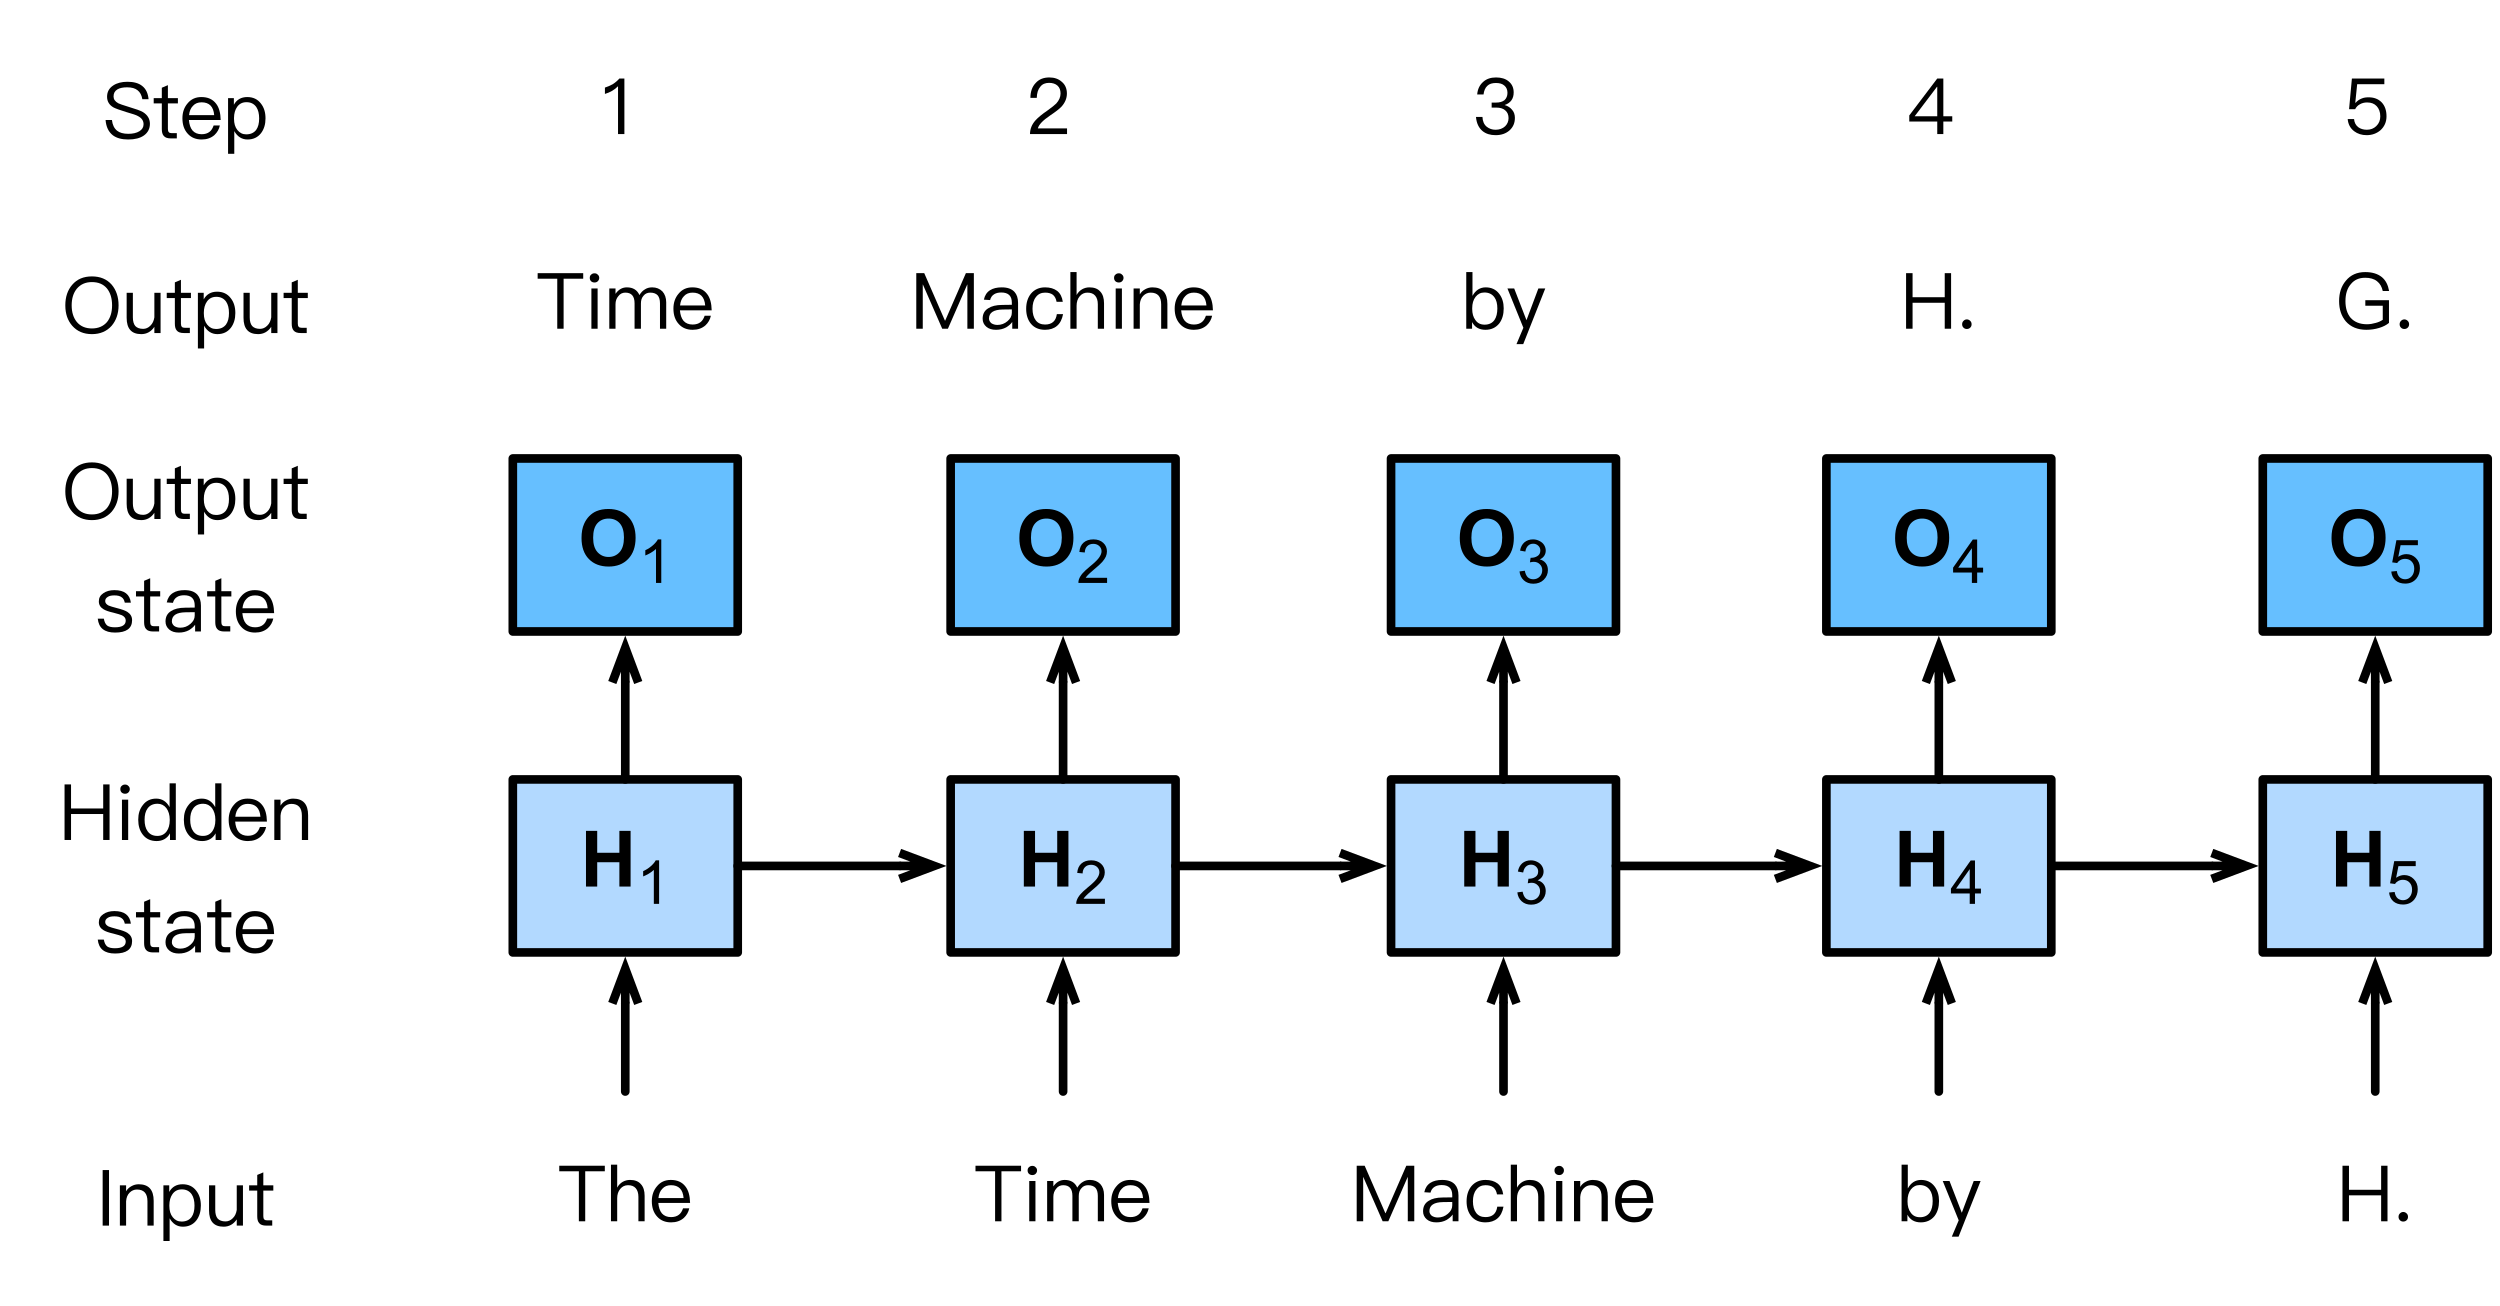<?xml version="1.0" encoding="UTF-8"?>
<svg xmlns="http://www.w3.org/2000/svg" xmlns:xlink="http://www.w3.org/1999/xlink" width="289pt" height="151pt" viewBox="0 0 289 151" version="1.1">
<defs>
<g>
<symbol overflow="visible" id="glyph0-0">
<path style="stroke:none;" d=""/>
</symbol>
<symbol overflow="visible" id="glyph0-1">
<path style="stroke:none;" d="M 2.062 -6.422 C 1.859 -6.188 1.609 -5.969 1.297 -5.766 C 0.984 -5.594 0.688 -5.469 0.391 -5.375 L 0.391 -4.641 C 1 -4.828 1.5 -5.109 1.906 -5.531 L 1.906 0 L 2.641 0 L 2.641 -6.422 Z M 2.062 -6.422 "/>
</symbol>
<symbol overflow="visible" id="glyph0-2">
<path style="stroke:none;" d="M 2.797 -6.547 C 2.141 -6.547 1.609 -6.344 1.219 -5.906 C 0.812 -5.484 0.609 -4.906 0.609 -4.188 L 1.344 -4.188 C 1.359 -4.75 1.5 -5.188 1.75 -5.469 C 1.984 -5.781 2.328 -5.922 2.766 -5.922 C 3.172 -5.922 3.516 -5.812 3.75 -5.594 C 3.984 -5.375 4.094 -5.078 4.094 -4.688 C 4.094 -4.281 3.922 -3.891 3.594 -3.531 C 3.422 -3.359 3.094 -3.094 2.594 -2.734 C 1.906 -2.266 1.453 -1.875 1.203 -1.594 C 0.766 -1.109 0.562 -0.578 0.562 0 L 4.844 0 L 4.844 -0.656 L 1.469 -0.656 C 1.578 -1.094 2.047 -1.578 2.875 -2.141 C 3.531 -2.578 3.984 -2.938 4.203 -3.172 C 4.609 -3.625 4.828 -4.125 4.828 -4.688 C 4.828 -5.234 4.641 -5.703 4.25 -6.031 C 3.875 -6.375 3.391 -6.547 2.797 -6.547 Z M 2.797 -6.547 "/>
</symbol>
<symbol overflow="visible" id="glyph0-3">
<path style="stroke:none;" d="M 2.766 -6.547 C 2.156 -6.547 1.656 -6.375 1.281 -6.031 C 0.875 -5.672 0.641 -5.188 0.594 -4.578 L 1.328 -4.578 C 1.375 -5 1.516 -5.344 1.766 -5.578 C 2 -5.812 2.344 -5.906 2.766 -5.906 C 3.188 -5.906 3.516 -5.812 3.75 -5.594 C 3.969 -5.406 4.094 -5.125 4.094 -4.766 C 4.094 -4.406 3.969 -4.125 3.75 -3.922 C 3.516 -3.734 3.188 -3.641 2.766 -3.641 L 2.266 -3.641 L 2.266 -3.062 L 2.797 -3.062 C 3.234 -3.062 3.578 -2.969 3.828 -2.75 C 4.094 -2.531 4.219 -2.234 4.219 -1.844 C 4.219 -1.469 4.078 -1.156 3.828 -0.906 C 3.547 -0.641 3.172 -0.5 2.719 -0.5 C 2.312 -0.5 1.984 -0.625 1.703 -0.844 C 1.391 -1.094 1.219 -1.484 1.203 -1.984 L 0.453 -1.984 C 0.516 -1.266 0.766 -0.719 1.219 -0.344 C 1.609 -0.031 2.109 0.125 2.719 0.125 C 3.391 0.125 3.922 -0.062 4.344 -0.438 C 4.75 -0.812 4.953 -1.281 4.953 -1.875 C 4.953 -2.25 4.844 -2.562 4.625 -2.812 C 4.422 -3.062 4.141 -3.25 3.766 -3.359 C 4.469 -3.594 4.812 -4.094 4.812 -4.812 C 4.812 -5.344 4.625 -5.766 4.25 -6.078 C 3.875 -6.406 3.375 -6.547 2.766 -6.547 Z M 2.766 -6.547 "/>
</symbol>
<symbol overflow="visible" id="glyph0-4">
<path style="stroke:none;" d="M 2.812 -6.547 C 2.141 -6.547 1.594 -6.406 1.172 -6.125 C 0.688 -5.812 0.453 -5.375 0.453 -4.812 C 0.453 -4.281 0.703 -3.859 1.203 -3.578 C 1.406 -3.469 1.906 -3.281 2.672 -3.047 C 3.391 -2.844 3.859 -2.688 4.031 -2.578 C 4.453 -2.359 4.672 -2.047 4.672 -1.641 C 4.672 -1.297 4.516 -1.031 4.188 -0.828 C 3.859 -0.625 3.422 -0.531 2.906 -0.531 C 2.328 -0.531 1.906 -0.656 1.609 -0.891 C 1.281 -1.156 1.078 -1.562 1.016 -2.125 L 0.281 -2.125 C 0.344 -1.328 0.625 -0.75 1.125 -0.359 C 1.562 -0.031 2.156 0.125 2.906 0.125 C 3.672 0.125 4.281 -0.031 4.719 -0.344 C 5.172 -0.672 5.406 -1.125 5.406 -1.688 C 5.406 -2.266 5.125 -2.719 4.594 -3.047 C 4.328 -3.203 3.766 -3.406 2.922 -3.656 C 2.297 -3.844 1.906 -3.984 1.75 -4.062 C 1.375 -4.266 1.203 -4.531 1.203 -4.844 C 1.203 -5.219 1.344 -5.484 1.656 -5.672 C 1.922 -5.828 2.297 -5.906 2.766 -5.906 C 3.297 -5.906 3.703 -5.797 3.984 -5.562 C 4.266 -5.344 4.453 -5 4.531 -4.531 L 5.25 -4.531 C 5.188 -5.203 4.953 -5.719 4.516 -6.062 C 4.109 -6.391 3.531 -6.547 2.812 -6.547 Z M 2.812 -6.547 "/>
</symbol>
<symbol overflow="visible" id="glyph0-5">
<path style="stroke:none;" d="M 1.797 -6.156 L 1.094 -5.859 L 1.094 -4.656 L 0.156 -4.656 L 0.156 -4.047 L 1.094 -4.047 L 1.094 -1.094 C 1.094 -0.734 1.156 -0.484 1.312 -0.297 C 1.469 -0.094 1.75 0 2.141 0 L 2.828 0 L 2.828 -0.609 L 2.234 -0.609 C 2.078 -0.609 1.969 -0.641 1.906 -0.719 C 1.828 -0.797 1.797 -0.922 1.797 -1.094 L 1.797 -4.047 L 2.953 -4.047 L 2.953 -4.656 L 1.797 -4.656 Z M 1.797 -6.156 "/>
</symbol>
<symbol overflow="visible" id="glyph0-6">
<path style="stroke:none;" d="M 2.469 -4.781 C 1.797 -4.781 1.266 -4.531 0.875 -4.047 C 0.484 -3.594 0.281 -3.016 0.281 -2.328 C 0.281 -1.578 0.484 -0.984 0.906 -0.531 C 1.297 -0.094 1.844 0.125 2.5 0.125 C 3.109 0.125 3.594 -0.047 3.984 -0.391 C 4.297 -0.688 4.516 -1.047 4.609 -1.5 L 3.891 -1.5 C 3.781 -1.172 3.625 -0.922 3.422 -0.766 C 3.188 -0.578 2.875 -0.484 2.5 -0.484 C 2.062 -0.484 1.703 -0.625 1.453 -0.906 C 1.203 -1.203 1.078 -1.609 1.031 -2.125 L 4.703 -2.125 C 4.688 -2.938 4.516 -3.578 4.172 -4.016 C 3.781 -4.531 3.219 -4.781 2.469 -4.781 Z M 2.5 -4.172 C 3.375 -4.172 3.875 -3.688 3.953 -2.688 L 1.047 -2.688 C 1.094 -3.141 1.234 -3.5 1.5 -3.766 C 1.75 -4.047 2.078 -4.172 2.5 -4.172 Z M 2.5 -4.172 "/>
</symbol>
<symbol overflow="visible" id="glyph0-7">
<path style="stroke:none;" d="M 2.781 -4.781 C 2.078 -4.781 1.562 -4.484 1.234 -3.891 L 1.234 -4.656 L 0.562 -4.656 L 0.562 1.781 L 1.281 1.781 L 1.281 -0.844 C 1.641 -0.203 2.156 0.125 2.812 0.125 C 3.484 0.125 4 -0.125 4.375 -0.609 C 4.719 -1.062 4.891 -1.625 4.891 -2.312 C 4.891 -3.016 4.719 -3.578 4.359 -4.031 C 3.984 -4.531 3.453 -4.781 2.781 -4.781 Z M 2.688 -4.188 C 3.188 -4.188 3.562 -4 3.828 -3.625 C 4.047 -3.297 4.156 -2.859 4.156 -2.312 C 4.156 -1.75 4.047 -1.312 3.812 -0.984 C 3.547 -0.641 3.172 -0.469 2.656 -0.469 C 2.234 -0.469 1.906 -0.641 1.641 -0.969 C 1.375 -1.297 1.25 -1.734 1.25 -2.266 L 1.25 -2.359 C 1.25 -2.875 1.375 -3.312 1.609 -3.641 C 1.859 -4 2.219 -4.188 2.688 -4.188 Z M 2.688 -4.188 "/>
</symbol>
<symbol overflow="visible" id="glyph0-8">
<path style="stroke:none;" d="M 3.453 -6.547 C 2.484 -6.547 1.734 -6.234 1.172 -5.578 C 0.641 -4.969 0.375 -4.172 0.375 -3.203 C 0.375 -2.234 0.641 -1.453 1.172 -0.844 C 1.734 -0.203 2.484 0.125 3.453 0.125 C 4.406 0.125 5.172 -0.203 5.734 -0.844 C 6.25 -1.453 6.531 -2.234 6.531 -3.203 C 6.531 -4.188 6.25 -4.984 5.734 -5.594 C 5.172 -6.234 4.406 -6.547 3.453 -6.547 Z M 3.453 -5.891 C 4.188 -5.891 4.766 -5.656 5.188 -5.156 C 5.578 -4.672 5.781 -4.016 5.781 -3.203 C 5.781 -2.391 5.578 -1.75 5.188 -1.266 C 4.766 -0.781 4.188 -0.531 3.453 -0.531 C 2.703 -0.531 2.125 -0.781 1.703 -1.281 C 1.312 -1.766 1.109 -2.406 1.109 -3.203 C 1.109 -4 1.312 -4.641 1.703 -5.125 C 2.141 -5.641 2.719 -5.891 3.453 -5.891 Z M 3.453 -5.891 "/>
</symbol>
<symbol overflow="visible" id="glyph0-9">
<path style="stroke:none;" d="M 0.562 -4.656 L 0.562 -1.766 C 0.562 -0.516 1.109 0.125 2.25 0.125 C 2.875 0.125 3.391 -0.156 3.766 -0.719 L 3.766 0 L 4.484 0 L 4.484 -4.656 L 3.766 -4.656 L 3.766 -1.812 C 3.703 -1.422 3.562 -1.094 3.297 -0.844 C 3.062 -0.609 2.781 -0.484 2.469 -0.484 C 2.047 -0.484 1.75 -0.609 1.562 -0.812 C 1.375 -1.031 1.281 -1.375 1.281 -1.812 L 1.281 -4.656 Z M 0.562 -4.656 "/>
</symbol>
<symbol overflow="visible" id="glyph0-10">
<path style="stroke:none;" d="M 0.703 -6.422 L 0.703 0 L 1.438 0 L 1.438 -6.422 Z M 0.703 -6.422 "/>
</symbol>
<symbol overflow="visible" id="glyph0-11">
<path style="stroke:none;" d="M 2.734 -4.781 C 2.438 -4.781 2.156 -4.703 1.906 -4.562 C 1.641 -4.422 1.438 -4.234 1.281 -3.969 L 1.281 -4.656 L 0.562 -4.656 L 0.562 0 L 1.281 0 L 1.281 -2.812 C 1.312 -3.234 1.438 -3.562 1.688 -3.812 C 1.922 -4.047 2.203 -4.172 2.531 -4.172 C 3.344 -4.172 3.75 -3.719 3.75 -2.812 L 3.75 0 L 4.469 0 L 4.469 -2.859 C 4.469 -4.141 3.891 -4.781 2.734 -4.781 Z M 2.734 -4.781 "/>
</symbol>
<symbol overflow="visible" id="glyph0-12">
<path style="stroke:none;" d="M 0.156 -6.422 L 0.156 -5.781 L 2.422 -5.781 L 2.422 0 L 3.156 0 L 3.156 -5.781 L 5.422 -5.781 L 5.422 -6.422 Z M 0.156 -6.422 "/>
</symbol>
<symbol overflow="visible" id="glyph0-13">
<path style="stroke:none;" d="M 0.562 -6.547 L 0.562 0 L 1.281 0 L 1.281 -2.656 C 1.281 -3.094 1.391 -3.453 1.641 -3.75 C 1.875 -4.031 2.172 -4.172 2.531 -4.172 C 2.922 -4.172 3.219 -4.062 3.422 -3.828 C 3.625 -3.594 3.734 -3.266 3.734 -2.828 L 3.734 0 L 4.453 0 L 4.453 -2.938 C 4.453 -3.531 4.312 -3.984 4.016 -4.297 C 3.734 -4.625 3.312 -4.781 2.766 -4.781 C 2.453 -4.781 2.172 -4.703 1.922 -4.562 C 1.656 -4.406 1.438 -4.188 1.281 -3.891 L 1.281 -6.547 Z M 0.562 -6.547 "/>
</symbol>
<symbol overflow="visible" id="glyph0-14">
<path style="stroke:none;" d="M 1.156 -6.406 C 1 -6.406 0.875 -6.359 0.766 -6.25 C 0.656 -6.172 0.609 -6.031 0.609 -5.875 C 0.609 -5.719 0.656 -5.594 0.766 -5.484 C 0.875 -5.391 1 -5.344 1.156 -5.344 C 1.312 -5.344 1.438 -5.391 1.531 -5.484 C 1.641 -5.594 1.703 -5.719 1.703 -5.875 C 1.703 -6.031 1.641 -6.172 1.531 -6.25 C 1.438 -6.359 1.312 -6.406 1.156 -6.406 Z M 0.797 -4.656 L 0.797 0 L 1.516 0 L 1.516 -4.656 Z M 0.797 -4.656 "/>
</symbol>
<symbol overflow="visible" id="glyph0-15">
<path style="stroke:none;" d="M 2.594 -4.781 C 2.062 -4.781 1.625 -4.531 1.281 -4.031 L 1.281 -4.656 L 0.562 -4.656 L 0.562 0 L 1.281 0 L 1.281 -2.828 C 1.281 -3.203 1.391 -3.516 1.609 -3.766 C 1.812 -4.047 2.094 -4.172 2.422 -4.172 C 3.125 -4.172 3.484 -3.766 3.484 -2.938 L 3.484 0 L 4.219 0 L 4.219 -2.922 C 4.219 -3.297 4.312 -3.594 4.531 -3.828 C 4.719 -4.062 4.984 -4.172 5.297 -4.172 C 5.688 -4.172 5.969 -4.062 6.156 -3.859 C 6.328 -3.656 6.422 -3.344 6.422 -2.938 L 6.422 0 L 7.141 0 L 7.141 -3.047 C 7.141 -3.578 6.984 -4 6.703 -4.312 C 6.391 -4.625 6 -4.781 5.516 -4.781 C 5.188 -4.781 4.922 -4.703 4.703 -4.562 C 4.453 -4.422 4.234 -4.203 4.047 -3.891 C 3.781 -4.484 3.297 -4.781 2.594 -4.781 Z M 2.594 -4.781 "/>
</symbol>
<symbol overflow="visible" id="glyph0-16">
<path style="stroke:none;" d="M 0.641 -6.422 L 0.641 0 L 1.391 0 L 1.391 -5.109 L 1.406 -5.109 L 3.641 0 L 4.297 0 L 6.531 -5.109 L 6.547 -5.109 L 6.547 0 L 7.297 0 L 7.297 -6.422 L 6.375 -6.422 L 3.984 -0.938 L 3.953 -0.938 L 1.562 -6.422 Z M 0.641 -6.422 "/>
</symbol>
<symbol overflow="visible" id="glyph0-17">
<path style="stroke:none;" d="M 2.578 -4.781 C 2.031 -4.781 1.578 -4.672 1.234 -4.453 C 0.859 -4.219 0.625 -3.859 0.516 -3.359 L 1.234 -3.312 C 1.312 -3.609 1.453 -3.828 1.703 -3.984 C 1.922 -4.125 2.203 -4.188 2.531 -4.188 C 3.344 -4.188 3.75 -3.797 3.75 -3.016 L 3.75 -2.766 L 2.641 -2.75 C 1.938 -2.75 1.391 -2.609 1.016 -2.359 C 0.578 -2.094 0.375 -1.688 0.375 -1.156 C 0.375 -0.781 0.516 -0.469 0.812 -0.219 C 1.094 0.016 1.453 0.125 1.922 0.125 C 2.359 0.125 2.75 0.031 3.094 -0.156 C 3.375 -0.328 3.625 -0.531 3.797 -0.781 L 3.797 0 L 4.469 0 L 4.469 -2.984 C 4.469 -3.531 4.328 -3.953 4.062 -4.25 C 3.734 -4.609 3.25 -4.781 2.578 -4.781 Z M 3.75 -2.234 L 3.75 -1.844 C 3.75 -1.469 3.578 -1.156 3.25 -0.875 C 2.906 -0.578 2.516 -0.438 2.078 -0.438 C 1.797 -0.438 1.562 -0.516 1.375 -0.641 C 1.203 -0.797 1.109 -0.969 1.109 -1.172 C 1.109 -1.859 1.641 -2.203 2.688 -2.219 Z M 3.75 -2.234 "/>
</symbol>
<symbol overflow="visible" id="glyph0-18">
<path style="stroke:none;" d="M 2.562 -4.781 C 1.875 -4.781 1.328 -4.531 0.922 -4.047 C 0.562 -3.594 0.375 -3.016 0.375 -2.297 C 0.375 -1.594 0.562 -1.016 0.922 -0.578 C 1.312 -0.109 1.859 0.125 2.562 0.125 C 3.125 0.125 3.594 -0.031 3.938 -0.328 C 4.297 -0.625 4.531 -1.094 4.641 -1.688 L 3.922 -1.688 C 3.812 -0.875 3.344 -0.484 2.562 -0.484 C 2.094 -0.484 1.734 -0.641 1.484 -0.969 C 1.234 -1.297 1.109 -1.75 1.109 -2.312 C 1.109 -2.875 1.234 -3.328 1.5 -3.656 C 1.75 -4 2.109 -4.172 2.562 -4.172 C 2.938 -4.172 3.234 -4.094 3.469 -3.922 C 3.688 -3.734 3.828 -3.469 3.891 -3.109 L 4.609 -3.109 C 4.531 -3.672 4.312 -4.094 3.953 -4.375 C 3.594 -4.641 3.141 -4.781 2.562 -4.781 Z M 2.562 -4.781 "/>
</symbol>
<symbol overflow="visible" id="glyph0-19">
<path style="stroke:none;" d="M 0.562 -6.547 L 0.562 0 L 1.234 0 L 1.234 -0.766 C 1.547 -0.172 2.062 0.125 2.781 0.125 C 3.453 0.125 3.984 -0.125 4.375 -0.609 C 4.719 -1.062 4.891 -1.641 4.891 -2.344 C 4.891 -3.031 4.719 -3.578 4.375 -4.031 C 4 -4.531 3.469 -4.781 2.812 -4.781 C 2.156 -4.781 1.641 -4.453 1.281 -3.797 L 1.281 -6.547 Z M 2.656 -4.188 C 3.172 -4.188 3.547 -4 3.812 -3.641 C 4.047 -3.328 4.156 -2.891 4.156 -2.344 C 4.156 -1.781 4.047 -1.344 3.828 -1.016 C 3.578 -0.656 3.188 -0.469 2.688 -0.469 C 2.219 -0.469 1.859 -0.641 1.609 -1.016 C 1.375 -1.328 1.25 -1.75 1.25 -2.281 L 1.25 -2.359 C 1.25 -2.906 1.375 -3.344 1.641 -3.688 C 1.906 -4.016 2.234 -4.188 2.656 -4.188 Z M 2.656 -4.188 "/>
</symbol>
<symbol overflow="visible" id="glyph0-20">
<path style="stroke:none;" d="M 0.047 -4.656 L 1.891 -0.109 L 1.094 1.781 L 1.875 1.781 L 4.422 -4.656 L 3.625 -4.656 L 2.25 -0.984 L 0.828 -4.656 Z M 0.047 -4.656 "/>
</symbol>
<symbol overflow="visible" id="glyph0-21">
<path style="stroke:none;" d="M 0.641 -6.422 L 0.641 0 L 1.391 0 L 1.391 -3 L 5.109 -3 L 5.109 0 L 5.844 0 L 5.844 -6.422 L 5.109 -6.422 L 5.109 -3.641 L 1.391 -3.641 L 1.391 -6.422 Z M 0.641 -6.422 "/>
</symbol>
<symbol overflow="visible" id="glyph0-22">
<path style="stroke:none;" d="M 4 -6.547 L 4 -3.797 C 3.641 -4.453 3.125 -4.781 2.453 -4.781 C 1.797 -4.781 1.281 -4.531 0.906 -4.031 C 0.547 -3.578 0.375 -3.031 0.375 -2.344 C 0.375 -1.641 0.547 -1.062 0.906 -0.609 C 1.281 -0.125 1.812 0.125 2.5 0.125 C 3.188 0.125 3.719 -0.172 4.047 -0.766 L 4.047 0 L 4.719 0 L 4.719 -6.547 Z M 2.609 -4.188 C 3.031 -4.188 3.359 -4.016 3.625 -3.688 C 3.875 -3.344 4.016 -2.906 4.016 -2.359 L 4.016 -2.281 C 4.016 -1.75 3.891 -1.328 3.672 -1.016 C 3.406 -0.641 3.047 -0.469 2.578 -0.469 C 2.078 -0.469 1.703 -0.656 1.453 -1.016 C 1.219 -1.344 1.109 -1.781 1.109 -2.344 C 1.109 -2.891 1.219 -3.328 1.453 -3.641 C 1.703 -4 2.094 -4.188 2.609 -4.188 Z M 2.609 -4.188 "/>
</symbol>
<symbol overflow="visible" id="glyph0-23">
<path style="stroke:none;" d="M 2.203 -4.781 C 1.688 -4.781 1.25 -4.656 0.922 -4.422 C 0.578 -4.188 0.406 -3.891 0.406 -3.484 C 0.406 -3.094 0.578 -2.797 0.938 -2.578 C 1.156 -2.438 1.531 -2.297 2.094 -2.172 C 2.594 -2.047 2.922 -1.938 3.078 -1.875 C 3.359 -1.734 3.516 -1.531 3.516 -1.266 C 3.516 -0.75 3.094 -0.484 2.266 -0.484 C 1.875 -0.484 1.578 -0.547 1.375 -0.688 C 1.172 -0.859 1.047 -1.109 0.984 -1.484 L 0.281 -1.484 C 0.391 -0.406 1.062 0.125 2.281 0.125 C 3.594 0.125 4.25 -0.359 4.25 -1.312 C 4.25 -1.719 4.062 -2.031 3.703 -2.266 C 3.453 -2.422 3.062 -2.562 2.5 -2.703 C 2.031 -2.828 1.703 -2.922 1.531 -3 C 1.266 -3.141 1.141 -3.312 1.141 -3.516 C 1.141 -3.719 1.234 -3.875 1.438 -4 C 1.625 -4.125 1.875 -4.172 2.203 -4.172 C 2.562 -4.172 2.859 -4.109 3.047 -3.953 C 3.234 -3.828 3.344 -3.625 3.406 -3.328 L 4.109 -3.328 C 3.984 -4.297 3.359 -4.781 2.203 -4.781 Z M 2.203 -4.781 "/>
</symbol>
<symbol overflow="visible" id="glyph0-24">
<path style="stroke:none;" d=""/>
</symbol>
<symbol overflow="visible" id="glyph0-25">
<path style="stroke:none;" d="M 3.453 -6.422 L 0.219 -2.156 L 0.219 -1.453 L 3.453 -1.453 L 3.453 0 L 4.156 0 L 4.156 -1.453 L 5.188 -1.453 L 5.188 -2.062 L 4.156 -2.062 L 4.156 -6.422 Z M 3.422 -5.469 L 3.453 -5.469 L 3.453 -2.062 L 0.844 -2.062 Z M 3.422 -5.469 "/>
</symbol>
<symbol overflow="visible" id="glyph0-26">
<path style="stroke:none;" d="M 1.188 -1.078 C 1.031 -1.078 0.906 -1.016 0.797 -0.906 C 0.688 -0.797 0.641 -0.672 0.641 -0.516 C 0.641 -0.359 0.688 -0.234 0.797 -0.125 C 0.906 -0.016 1.031 0.031 1.188 0.031 C 1.328 0.031 1.469 -0.016 1.578 -0.125 C 1.688 -0.234 1.734 -0.359 1.734 -0.516 C 1.734 -0.672 1.688 -0.797 1.578 -0.906 C 1.469 -1.016 1.328 -1.078 1.188 -1.078 Z M 1.188 -1.078 "/>
</symbol>
<symbol overflow="visible" id="glyph0-27">
<path style="stroke:none;" d="M 0.938 -6.422 L 0.609 -2.875 L 1.312 -2.875 C 1.438 -3.125 1.625 -3.328 1.875 -3.453 C 2.125 -3.594 2.391 -3.656 2.703 -3.656 C 3.172 -3.656 3.531 -3.516 3.797 -3.234 C 4.062 -2.953 4.219 -2.562 4.219 -2.047 C 4.219 -1.594 4.062 -1.219 3.766 -0.938 C 3.469 -0.641 3.109 -0.5 2.656 -0.5 C 2.266 -0.5 1.922 -0.609 1.672 -0.797 C 1.391 -1.016 1.219 -1.328 1.188 -1.734 L 0.453 -1.734 C 0.5 -1.141 0.75 -0.672 1.203 -0.328 C 1.594 -0.031 2.078 0.125 2.641 0.125 C 3.281 0.125 3.812 -0.078 4.25 -0.453 C 4.703 -0.875 4.938 -1.406 4.938 -2.047 C 4.938 -2.75 4.75 -3.281 4.359 -3.688 C 3.984 -4.062 3.484 -4.25 2.875 -4.25 C 2.578 -4.25 2.312 -4.219 2.062 -4.109 C 1.781 -4 1.547 -3.828 1.375 -3.625 L 1.328 -3.625 L 1.547 -5.766 L 4.688 -5.766 L 4.688 -6.422 Z M 0.938 -6.422 "/>
</symbol>
<symbol overflow="visible" id="glyph0-28">
<path style="stroke:none;" d="M 3.391 -6.547 C 2.453 -6.547 1.703 -6.219 1.156 -5.547 C 0.625 -4.922 0.375 -4.141 0.375 -3.188 C 0.375 -2.234 0.641 -1.453 1.156 -0.844 C 1.719 -0.203 2.516 0.125 3.531 0.125 C 4.062 0.125 4.547 0.047 5.016 -0.094 C 5.469 -0.234 5.844 -0.422 6.141 -0.672 L 6.141 -3.297 L 3.406 -3.297 L 3.406 -2.656 L 5.422 -2.656 L 5.422 -1.031 C 5.188 -0.875 4.922 -0.75 4.609 -0.672 C 4.281 -0.578 3.953 -0.516 3.594 -0.516 C 2.766 -0.516 2.141 -0.781 1.703 -1.266 C 1.312 -1.734 1.109 -2.375 1.109 -3.188 C 1.109 -4.016 1.312 -4.672 1.734 -5.156 C 2.141 -5.656 2.688 -5.891 3.391 -5.891 C 3.953 -5.891 4.422 -5.766 4.766 -5.484 C 5.109 -5.219 5.312 -4.844 5.422 -4.359 L 6.156 -4.359 C 6.031 -5.062 5.766 -5.594 5.312 -5.969 C 4.828 -6.359 4.188 -6.547 3.391 -6.547 Z M 3.391 -6.547 "/>
</symbol>
<symbol overflow="visible" id="glyph1-0">
<path style="stroke:none;" d="M 1.125 0 L 1.125 -5.625 L 5.625 -5.625 L 5.625 0 Z M 1.266 -0.141 L 5.484 -0.141 L 5.484 -5.484 L 1.266 -5.484 Z M 1.266 -0.141 "/>
</symbol>
<symbol overflow="visible" id="glyph1-1">
<path style="stroke:none;" d="M 0.656 0 L 0.656 -6.438 L 1.953 -6.438 L 1.953 -3.906 L 4.516 -3.906 L 4.516 -6.438 L 5.812 -6.438 L 5.812 0 L 4.516 0 L 4.516 -2.812 L 1.953 -2.812 L 1.953 0 Z M 0.656 0 "/>
</symbol>
<symbol overflow="visible" id="glyph1-2">
<path style="stroke:none;" d="M 0.391 -3.188 C 0.391 -3.844 0.488 -4.391 0.688 -4.828 C 0.832 -5.16 1.031 -5.457 1.281 -5.719 C 1.539 -5.977 1.82 -6.172 2.125 -6.297 C 2.52 -6.461 2.977 -6.547 3.5 -6.547 C 4.457 -6.547 5.219 -6.25 5.781 -5.656 C 6.352 -5.07 6.641 -4.258 6.641 -3.219 C 6.641 -2.176 6.352 -1.359 5.781 -0.766 C 5.219 -0.18 4.469 0.109 3.531 0.109 C 2.57 0.109 1.805 -0.18 1.234 -0.766 C 0.672 -1.348 0.391 -2.156 0.391 -3.188 Z M 1.734 -3.219 C 1.734 -2.488 1.898 -1.938 2.234 -1.562 C 2.578 -1.188 3.004 -1 3.516 -1 C 4.035 -1 4.461 -1.188 4.797 -1.562 C 5.129 -1.938 5.297 -2.5 5.297 -3.25 C 5.297 -3.977 5.133 -4.523 4.812 -4.891 C 4.488 -5.254 4.055 -5.438 3.516 -5.438 C 2.984 -5.438 2.551 -5.254 2.219 -4.891 C 1.895 -4.523 1.734 -3.969 1.734 -3.219 Z M 1.734 -3.219 "/>
</symbol>
<symbol overflow="visible" id="glyph2-0">
<path style="stroke:none;" d="M 0.875 0 L 0.875 -4.375 L 4.375 -4.375 L 4.375 0 Z M 0.984 -0.109 L 4.266 -0.109 L 4.266 -4.266 L 0.984 -4.266 Z M 0.984 -0.109 "/>
</symbol>
<symbol overflow="visible" id="glyph2-1">
<path style="stroke:none;" d="M 2.609 0 L 2 0 L 2 -3.922 C 1.844 -3.773 1.645 -3.629 1.406 -3.484 C 1.164 -3.348 0.953 -3.242 0.766 -3.172 L 0.766 -3.781 C 1.109 -3.938 1.406 -4.129 1.656 -4.359 C 1.914 -4.586 2.102 -4.812 2.219 -5.031 L 2.609 -5.031 Z M 2.609 0 "/>
</symbol>
<symbol overflow="visible" id="glyph2-2">
<path style="stroke:none;" d="M 3.531 -0.594 L 3.531 0 L 0.219 0 C 0.207 -0.145 0.227 -0.285 0.281 -0.422 C 0.363 -0.648 0.5 -0.875 0.688 -1.094 C 0.875 -1.312 1.145 -1.566 1.5 -1.859 C 2.039 -2.297 2.406 -2.645 2.594 -2.906 C 2.789 -3.176 2.891 -3.426 2.891 -3.656 C 2.891 -3.895 2.801 -4.098 2.625 -4.266 C 2.445 -4.43 2.219 -4.516 1.938 -4.516 C 1.645 -4.516 1.41 -4.426 1.234 -4.25 C 1.055 -4.07 0.961 -3.828 0.953 -3.516 L 0.328 -3.578 C 0.367 -4.055 0.531 -4.414 0.812 -4.656 C 1.094 -4.906 1.473 -5.031 1.953 -5.031 C 2.43 -5.031 2.812 -4.895 3.094 -4.625 C 3.375 -4.363 3.516 -4.035 3.516 -3.641 C 3.516 -3.441 3.473 -3.242 3.391 -3.047 C 3.305 -2.859 3.172 -2.656 2.984 -2.438 C 2.797 -2.219 2.477 -1.926 2.031 -1.562 C 1.664 -1.25 1.43 -1.035 1.328 -0.922 C 1.223 -0.816 1.133 -0.707 1.062 -0.594 Z M 3.531 -0.594 "/>
</symbol>
<symbol overflow="visible" id="glyph2-3">
<path style="stroke:none;" d="M 0.297 -1.328 L 0.906 -1.406 C 0.977 -1.051 1.098 -0.797 1.266 -0.641 C 1.441 -0.492 1.648 -0.422 1.891 -0.422 C 2.18 -0.422 2.426 -0.52 2.625 -0.719 C 2.82 -0.914 2.922 -1.164 2.922 -1.469 C 2.922 -1.75 2.828 -1.977 2.641 -2.156 C 2.461 -2.344 2.227 -2.438 1.938 -2.438 C 1.82 -2.438 1.676 -2.414 1.5 -2.375 L 1.578 -2.906 C 1.617 -2.906 1.648 -2.906 1.672 -2.906 C 1.93 -2.906 2.164 -2.973 2.375 -3.109 C 2.594 -3.242 2.703 -3.457 2.703 -3.75 C 2.703 -3.969 2.625 -4.148 2.469 -4.297 C 2.312 -4.453 2.113 -4.531 1.875 -4.531 C 1.633 -4.531 1.438 -4.453 1.281 -4.297 C 1.125 -4.148 1.02 -3.926 0.969 -3.625 L 0.359 -3.734 C 0.43 -4.141 0.598 -4.457 0.859 -4.688 C 1.129 -4.914 1.461 -5.031 1.859 -5.031 C 2.129 -5.031 2.379 -4.969 2.609 -4.844 C 2.848 -4.727 3.023 -4.57 3.141 -4.375 C 3.266 -4.176 3.328 -3.961 3.328 -3.734 C 3.328 -3.516 3.27 -3.316 3.156 -3.141 C 3.039 -2.961 2.867 -2.82 2.641 -2.719 C 2.93 -2.645 3.16 -2.5 3.328 -2.281 C 3.492 -2.07 3.578 -1.805 3.578 -1.484 C 3.578 -1.047 3.414 -0.672 3.094 -0.359 C 2.781 -0.055 2.379 0.094 1.891 0.094 C 1.453 0.094 1.086 -0.035 0.797 -0.297 C 0.504 -0.566 0.336 -0.91 0.297 -1.328 Z M 0.297 -1.328 "/>
</symbol>
<symbol overflow="visible" id="glyph2-4">
<path style="stroke:none;" d="M 2.266 0 L 2.266 -1.203 L 0.094 -1.203 L 0.094 -1.766 L 2.375 -5.016 L 2.875 -5.016 L 2.875 -1.766 L 3.562 -1.766 L 3.562 -1.203 L 2.875 -1.203 L 2.875 0 Z M 2.266 -1.766 L 2.266 -4.016 L 0.688 -1.766 Z M 2.266 -1.766 "/>
</symbol>
<symbol overflow="visible" id="glyph2-5">
<path style="stroke:none;" d="M 0.297 -1.312 L 0.938 -1.375 C 0.988 -1.051 1.098 -0.812 1.266 -0.656 C 1.441 -0.5 1.656 -0.422 1.906 -0.422 C 2.195 -0.422 2.441 -0.531 2.641 -0.75 C 2.848 -0.977 2.953 -1.273 2.953 -1.641 C 2.953 -1.992 2.852 -2.27 2.656 -2.469 C 2.469 -2.676 2.211 -2.781 1.891 -2.781 C 1.691 -2.781 1.508 -2.734 1.344 -2.641 C 1.188 -2.555 1.066 -2.441 0.984 -2.297 L 0.406 -2.375 L 0.891 -4.938 L 3.375 -4.938 L 3.375 -4.359 L 1.375 -4.359 L 1.109 -3.016 C 1.41 -3.223 1.723 -3.328 2.047 -3.328 C 2.484 -3.328 2.852 -3.172 3.156 -2.859 C 3.457 -2.555 3.609 -2.172 3.609 -1.703 C 3.609 -1.242 3.477 -0.848 3.219 -0.516 C 2.895 -0.117 2.457 0.078 1.906 0.078 C 1.445 0.078 1.07 -0.047 0.781 -0.297 C 0.5 -0.555 0.336 -0.895 0.297 -1.312 Z M 0.297 -1.312 "/>
</symbol>
</g>
</defs>
<g id="surface1">
<g style="fill:rgb(0%,0%,0%);fill-opacity:1;">
  <use xlink:href="#glyph0-1" x="69.538" y="15.5"/>
</g>
<g style="fill:rgb(0%,0%,0%);fill-opacity:1;">
  <use xlink:href="#glyph0-2" x="118.506" y="15.5"/>
</g>
<g style="fill:rgb(0%,0%,0%);fill-opacity:1;">
  <use xlink:href="#glyph0-3" x="170.169" y="15.5"/>
</g>
<g style="fill:rgb(0%,0%,0%);fill-opacity:1;">
  <use xlink:href="#glyph0-4" x="11.924" y="16"/>
  <use xlink:href="#glyph0-5" x="17.612" y="16"/>
  <use xlink:href="#glyph0-6" x="20.807" y="16"/>
  <use xlink:href="#glyph0-7" x="25.802" y="16"/>
</g>
<g style="fill:rgb(0%,0%,0%);fill-opacity:1;">
  <use xlink:href="#glyph0-8" x="7.176" y="38.5"/>
  <use xlink:href="#glyph0-9" x="14.079" y="38.5"/>
  <use xlink:href="#glyph0-5" x="19.119" y="38.5"/>
  <use xlink:href="#glyph0-7" x="22.314" y="38.5"/>
  <use xlink:href="#glyph0-9" x="27.588" y="38.5"/>
  <use xlink:href="#glyph0-5" x="32.629" y="38.5"/>
</g>
<g style="fill:rgb(0%,0%,0%);fill-opacity:1;">
  <use xlink:href="#glyph0-10" x="11.164" y="141.681"/>
  <use xlink:href="#glyph0-11" x="13.296" y="141.681"/>
  <use xlink:href="#glyph0-7" x="18.328" y="141.681"/>
  <use xlink:href="#glyph0-9" x="23.602" y="141.681"/>
  <use xlink:href="#glyph0-5" x="28.642" y="141.681"/>
</g>
<g style="fill:rgb(0%,0%,0%);fill-opacity:1;">
  <use xlink:href="#glyph0-12" x="64.495" y="141.181"/>
  <use xlink:href="#glyph0-13" x="70.066" y="141.181"/>
  <use xlink:href="#glyph0-6" x="75.07" y="141.181"/>
</g>
<g style="fill:rgb(0%,0%,0%);fill-opacity:1;">
  <use xlink:href="#glyph0-12" x="112.611" y="141.181"/>
  <use xlink:href="#glyph0-14" x="118.182" y="141.181"/>
  <use xlink:href="#glyph0-15" x="120.486" y="141.181"/>
  <use xlink:href="#glyph0-6" x="128.181" y="141.181"/>
</g>
<g style="fill:rgb(0%,0%,0%);fill-opacity:1;">
  <use xlink:href="#glyph0-16" x="156.193" y="141.181"/>
  <use xlink:href="#glyph0-17" x="164.131" y="141.181"/>
  <use xlink:href="#glyph0-18" x="169.162" y="141.181"/>
  <use xlink:href="#glyph0-13" x="174.085" y="141.181"/>
  <use xlink:href="#glyph0-14" x="179.089" y="141.181"/>
  <use xlink:href="#glyph0-11" x="181.393" y="141.181"/>
  <use xlink:href="#glyph0-6" x="186.424" y="141.181"/>
</g>
<g style="fill:rgb(0%,0%,0%);fill-opacity:1;">
  <use xlink:href="#glyph0-12" x="61.997" y="38"/>
  <use xlink:href="#glyph0-14" x="67.568" y="38"/>
  <use xlink:href="#glyph0-15" x="69.872" y="38"/>
  <use xlink:href="#glyph0-6" x="77.567" y="38"/>
</g>
<g style="fill:rgb(0%,0%,0%);fill-opacity:1;">
  <use xlink:href="#glyph0-16" x="105.281" y="38"/>
  <use xlink:href="#glyph0-17" x="113.219" y="38"/>
  <use xlink:href="#glyph0-18" x="118.25" y="38"/>
  <use xlink:href="#glyph0-13" x="123.173" y="38"/>
  <use xlink:href="#glyph0-14" x="128.177" y="38"/>
  <use xlink:href="#glyph0-11" x="130.481" y="38"/>
  <use xlink:href="#glyph0-6" x="135.512" y="38"/>
</g>
<g style="fill:rgb(0%,0%,0%);fill-opacity:1;">
  <use xlink:href="#glyph0-19" x="168.937" y="38"/>
  <use xlink:href="#glyph0-20" x="174.211" y="38"/>
</g>
<path style="fill-rule:nonzero;fill:rgb(69.804%,85.098%,100%);fill-opacity:1;stroke-width:1;stroke-linecap:round;stroke-linejoin:round;stroke:rgb(0%,0%,0%);stroke-opacity:1;stroke-miterlimit:10;" d="M 72.281 111.102 L 98.281 111.102 L 98.281 131.102 L 72.281 131.102 Z M 72.281 111.102 " transform="matrix(1,0,0,1,-13,-21)"/>
<g style="fill:rgb(0%,0%,0%);fill-opacity:1;">
  <use xlink:href="#glyph1-1" x="67.084" y="102.486"/>
</g>
<g style="fill:rgb(0%,0%,0%);fill-opacity:1;">
  <use xlink:href="#glyph2-1" x="73.583" y="104.486"/>
</g>
<path style="fill-rule:nonzero;fill:rgb(69.804%,85.098%,100%);fill-opacity:1;stroke-width:1;stroke-linecap:round;stroke-linejoin:round;stroke:rgb(0%,0%,0%);stroke-opacity:1;stroke-miterlimit:10;" d="M 122.895 111.102 L 148.895 111.102 L 148.895 131.102 L 122.895 131.102 Z M 122.895 111.102 " transform="matrix(1,0,0,1,-13,-21)"/>
<g style="fill:rgb(0%,0%,0%);fill-opacity:1;">
  <use xlink:href="#glyph1-1" x="117.698" y="102.486"/>
</g>
<g style="fill:rgb(0%,0%,0%);fill-opacity:1;">
  <use xlink:href="#glyph2-2" x="124.197" y="104.486"/>
</g>
<path style="fill-rule:nonzero;fill:rgb(69.804%,85.098%,100%);fill-opacity:1;stroke-width:1;stroke-linecap:round;stroke-linejoin:round;stroke:rgb(0%,0%,0%);stroke-opacity:1;stroke-miterlimit:10;" d="M 173.805 111.102 L 199.805 111.102 L 199.805 131.102 L 173.805 131.102 Z M 173.805 111.102 " transform="matrix(1,0,0,1,-13,-21)"/>
<g style="fill:rgb(0%,0%,0%);fill-opacity:1;">
  <use xlink:href="#glyph1-1" x="168.61" y="102.486"/>
</g>
<g style="fill:rgb(0%,0%,0%);fill-opacity:1;">
  <use xlink:href="#glyph2-3" x="175.109" y="104.486"/>
</g>
<path style="fill-rule:nonzero;fill:rgb(39.999%,74.902%,100%);fill-opacity:1;stroke-width:1;stroke-linecap:round;stroke-linejoin:round;stroke:rgb(0%,0%,0%);stroke-opacity:1;stroke-miterlimit:10;" d="M 72.281 74 L 98.281 74 L 98.281 94 L 72.281 94 Z M 72.281 74 " transform="matrix(1,0,0,1,-13,-21)"/>
<g style="fill:rgb(0%,0%,0%);fill-opacity:1;">
  <use xlink:href="#glyph1-2" x="66.833" y="65.385"/>
</g>
<g style="fill:rgb(0%,0%,0%);fill-opacity:1;">
  <use xlink:href="#glyph2-1" x="73.834" y="67.385"/>
</g>
<path style="fill-rule:nonzero;fill:rgb(39.999%,74.902%,100%);fill-opacity:1;stroke-width:1;stroke-linecap:round;stroke-linejoin:round;stroke:rgb(0%,0%,0%);stroke-opacity:1;stroke-miterlimit:10;" d="M 122.895 74 L 148.895 74 L 148.895 94 L 122.895 94 Z M 122.895 74 " transform="matrix(1,0,0,1,-13,-21)"/>
<g style="fill:rgb(0%,0%,0%);fill-opacity:1;">
  <use xlink:href="#glyph1-2" x="117.447" y="65.385"/>
</g>
<g style="fill:rgb(0%,0%,0%);fill-opacity:1;">
  <use xlink:href="#glyph2-2" x="124.448" y="67.385"/>
</g>
<path style="fill-rule:nonzero;fill:rgb(39.999%,74.902%,100%);fill-opacity:1;stroke-width:1;stroke-linecap:round;stroke-linejoin:round;stroke:rgb(0%,0%,0%);stroke-opacity:1;stroke-miterlimit:10;" d="M 173.805 74 L 199.805 74 L 199.805 94 L 173.805 94 Z M 173.805 74 " transform="matrix(1,0,0,1,-13,-21)"/>
<g style="fill:rgb(0%,0%,0%);fill-opacity:1;">
  <use xlink:href="#glyph1-2" x="168.359" y="65.385"/>
</g>
<g style="fill:rgb(0%,0%,0%);fill-opacity:1;">
  <use xlink:href="#glyph2-3" x="175.36" y="67.385"/>
</g>
<path style="fill:none;stroke-width:1;stroke-linecap:round;stroke-linejoin:round;stroke:rgb(0%,0%,0%);stroke-opacity:1;stroke-miterlimit:10;" d="M 98.281 121.102 L 116.992 121.102 " transform="matrix(1,0,0,1,-13,-21)"/>
<path style="fill:none;stroke-width:1;stroke-linecap:butt;stroke-linejoin:miter;stroke:rgb(0%,0%,0%);stroke-opacity:1;stroke-miterlimit:10;" d="M 120.992 121.102 L 116.992 121.102 M 116.992 119.602 L 120.992 121.102 L 116.992 122.602 " transform="matrix(1,0,0,1,-13,-21)"/>
<path style="fill:none;stroke-width:1;stroke-linecap:round;stroke-linejoin:round;stroke:rgb(0%,0%,0%);stroke-opacity:1;stroke-miterlimit:10;" d="M 148.895 121.102 L 167.906 121.102 " transform="matrix(1,0,0,1,-13,-21)"/>
<path style="fill:none;stroke-width:1;stroke-linecap:butt;stroke-linejoin:miter;stroke:rgb(0%,0%,0%);stroke-opacity:1;stroke-miterlimit:10;" d="M 171.906 121.102 L 167.906 121.102 M 167.906 119.602 L 171.906 121.102 L 167.906 122.602 " transform="matrix(1,0,0,1,-13,-21)"/>
<path style="fill:none;stroke-width:1;stroke-linecap:round;stroke-linejoin:round;stroke:rgb(0%,0%,0%);stroke-opacity:1;stroke-miterlimit:10;" d="M 85.281 111.102 L 85.281 99.898 " transform="matrix(1,0,0,1,-13,-21)"/>
<path style="fill:none;stroke-width:1;stroke-linecap:butt;stroke-linejoin:miter;stroke:rgb(0%,0%,0%);stroke-opacity:1;stroke-miterlimit:10;" d="M 85.281 95.898 L 85.281 99.898 M 83.781 99.898 L 85.281 95.898 L 86.781 99.898 " transform="matrix(1,0,0,1,-13,-21)"/>
<path style="fill:none;stroke-width:1;stroke-linecap:round;stroke-linejoin:round;stroke:rgb(0%,0%,0%);stroke-opacity:1;stroke-miterlimit:10;" d="M 135.895 111.102 L 135.895 99.898 " transform="matrix(1,0,0,1,-13,-21)"/>
<path style="fill:none;stroke-width:1;stroke-linecap:butt;stroke-linejoin:miter;stroke:rgb(0%,0%,0%);stroke-opacity:1;stroke-miterlimit:10;" d="M 135.895 95.898 L 135.895 99.898 M 134.395 99.898 L 135.895 95.898 L 137.395 99.898 " transform="matrix(1,0,0,1,-13,-21)"/>
<path style="fill:none;stroke-width:1;stroke-linecap:round;stroke-linejoin:round;stroke:rgb(0%,0%,0%);stroke-opacity:1;stroke-miterlimit:10;" d="M 186.805 111.102 L 186.805 99.898 " transform="matrix(1,0,0,1,-13,-21)"/>
<path style="fill:none;stroke-width:1;stroke-linecap:butt;stroke-linejoin:miter;stroke:rgb(0%,0%,0%);stroke-opacity:1;stroke-miterlimit:10;" d="M 186.805 95.898 L 186.805 99.898 M 185.305 99.898 L 186.805 95.898 L 188.305 99.898 " transform="matrix(1,0,0,1,-13,-21)"/>
<path style="fill:none;stroke-width:1;stroke-linecap:round;stroke-linejoin:round;stroke:rgb(0%,0%,0%);stroke-opacity:1;stroke-miterlimit:10;" d="M 85.281 147.18 L 85.281 137 " transform="matrix(1,0,0,1,-13,-21)"/>
<path style="fill:none;stroke-width:1;stroke-linecap:butt;stroke-linejoin:miter;stroke:rgb(0%,0%,0%);stroke-opacity:1;stroke-miterlimit:10;" d="M 85.281 133 L 85.281 137 M 83.781 137 L 85.281 133 L 86.781 137 " transform="matrix(1,0,0,1,-13,-21)"/>
<path style="fill:none;stroke-width:1;stroke-linecap:round;stroke-linejoin:round;stroke:rgb(0%,0%,0%);stroke-opacity:1;stroke-miterlimit:10;" d="M 135.895 147.18 L 135.895 137 " transform="matrix(1,0,0,1,-13,-21)"/>
<path style="fill:none;stroke-width:1;stroke-linecap:butt;stroke-linejoin:miter;stroke:rgb(0%,0%,0%);stroke-opacity:1;stroke-miterlimit:10;" d="M 135.895 133 L 135.895 137 M 134.395 137 L 135.895 133 L 137.395 137 " transform="matrix(1,0,0,1,-13,-21)"/>
<path style="fill:none;stroke-width:1;stroke-linecap:round;stroke-linejoin:round;stroke:rgb(0%,0%,0%);stroke-opacity:1;stroke-miterlimit:10;" d="M 186.805 147.18 L 186.805 137 " transform="matrix(1,0,0,1,-13,-21)"/>
<path style="fill:none;stroke-width:1;stroke-linecap:butt;stroke-linejoin:miter;stroke:rgb(0%,0%,0%);stroke-opacity:1;stroke-miterlimit:10;" d="M 186.805 133 L 186.805 137 M 185.305 137 L 186.805 133 L 188.305 137 " transform="matrix(1,0,0,1,-13,-21)"/>
<g style="fill:rgb(0%,0%,0%);fill-opacity:1;">
  <use xlink:href="#glyph0-21" x="6.821" y="97.101"/>
  <use xlink:href="#glyph0-14" x="13.301" y="97.101"/>
  <use xlink:href="#glyph0-22" x="15.605" y="97.101"/>
  <use xlink:href="#glyph0-22" x="20.879" y="97.101"/>
  <use xlink:href="#glyph0-6" x="26.153" y="97.101"/>
  <use xlink:href="#glyph0-11" x="31.148" y="97.101"/>
</g>
<g style="fill:rgb(0%,0%,0%);fill-opacity:1;">
  <use xlink:href="#glyph0-23" x="11.02" y="110.101"/>
  <use xlink:href="#glyph0-5" x="15.565" y="110.101"/>
  <use xlink:href="#glyph0-17" x="18.759" y="110.101"/>
  <use xlink:href="#glyph0-5" x="23.791" y="110.101"/>
  <use xlink:href="#glyph0-6" x="26.985" y="110.101"/>
</g>
<g style="fill:rgb(0%,0%,0%);fill-opacity:1;">
  <use xlink:href="#glyph0-8" x="7.176" y="60"/>
  <use xlink:href="#glyph0-9" x="14.079" y="60"/>
  <use xlink:href="#glyph0-5" x="19.119" y="60"/>
  <use xlink:href="#glyph0-7" x="22.314" y="60"/>
  <use xlink:href="#glyph0-9" x="27.588" y="60"/>
  <use xlink:href="#glyph0-5" x="32.629" y="60"/>
  <use xlink:href="#glyph0-24" x="35.824" y="60"/>
</g>
<g style="fill:rgb(0%,0%,0%);fill-opacity:1;">
  <use xlink:href="#glyph0-23" x="11.02" y="73"/>
  <use xlink:href="#glyph0-5" x="15.565" y="73"/>
  <use xlink:href="#glyph0-17" x="18.759" y="73"/>
  <use xlink:href="#glyph0-5" x="23.791" y="73"/>
  <use xlink:href="#glyph0-6" x="26.985" y="73"/>
</g>
<g style="fill:rgb(0%,0%,0%);fill-opacity:1;">
  <use xlink:href="#glyph0-25" x="220.493" y="15.5"/>
</g>
<g style="fill:rgb(0%,0%,0%);fill-opacity:1;">
  <use xlink:href="#glyph0-19" x="219.261" y="141.181"/>
  <use xlink:href="#glyph0-20" x="224.535" y="141.181"/>
</g>
<g style="fill:rgb(0%,0%,0%);fill-opacity:1;">
  <use xlink:href="#glyph0-21" x="219.702" y="38"/>
  <use xlink:href="#glyph0-26" x="226.182" y="38"/>
</g>
<path style="fill-rule:nonzero;fill:rgb(69.804%,85.098%,100%);fill-opacity:1;stroke-width:1;stroke-linecap:round;stroke-linejoin:round;stroke:rgb(0%,0%,0%);stroke-opacity:1;stroke-miterlimit:10;" d="M 224.129 111.102 L 250.129 111.102 L 250.129 131.102 L 224.129 131.102 Z M 224.129 111.102 " transform="matrix(1,0,0,1,-13,-21)"/>
<g style="fill:rgb(0%,0%,0%);fill-opacity:1;">
  <use xlink:href="#glyph1-1" x="218.934" y="102.486"/>
</g>
<g style="fill:rgb(0%,0%,0%);fill-opacity:1;">
  <use xlink:href="#glyph2-4" x="225.433" y="104.486"/>
</g>
<path style="fill-rule:nonzero;fill:rgb(39.999%,74.902%,100%);fill-opacity:1;stroke-width:1;stroke-linecap:round;stroke-linejoin:round;stroke:rgb(0%,0%,0%);stroke-opacity:1;stroke-miterlimit:10;" d="M 224.129 74 L 250.129 74 L 250.129 94 L 224.129 94 Z M 224.129 74 " transform="matrix(1,0,0,1,-13,-21)"/>
<g style="fill:rgb(0%,0%,0%);fill-opacity:1;">
  <use xlink:href="#glyph1-2" x="218.683" y="65.385"/>
</g>
<g style="fill:rgb(0%,0%,0%);fill-opacity:1;">
  <use xlink:href="#glyph2-4" x="225.684" y="67.385"/>
</g>
<g style="fill:rgb(0%,0%,0%);fill-opacity:1;">
  <use xlink:href="#glyph0-27" x="270.942" y="15.5"/>
</g>
<g style="fill:rgb(0%,0%,0%);fill-opacity:1;">
  <use xlink:href="#glyph0-21" x="270.151" y="141.181"/>
  <use xlink:href="#glyph0-26" x="276.631" y="141.181"/>
</g>
<g style="fill:rgb(0%,0%,0%);fill-opacity:1;">
  <use xlink:href="#glyph0-28" x="270.025" y="38"/>
  <use xlink:href="#glyph0-26" x="276.757" y="38"/>
</g>
<path style="fill-rule:nonzero;fill:rgb(69.804%,85.098%,100%);fill-opacity:1;stroke-width:1;stroke-linecap:round;stroke-linejoin:round;stroke:rgb(0%,0%,0%);stroke-opacity:1;stroke-miterlimit:10;" d="M 274.578 111.102 L 300.578 111.102 L 300.578 131.102 L 274.578 131.102 Z M 274.578 111.102 " transform="matrix(1,0,0,1,-13,-21)"/>
<g style="fill:rgb(0%,0%,0%);fill-opacity:1;">
  <use xlink:href="#glyph1-1" x="269.383" y="102.486"/>
</g>
<g style="fill:rgb(0%,0%,0%);fill-opacity:1;">
  <use xlink:href="#glyph2-5" x="275.882" y="104.486"/>
</g>
<path style="fill-rule:nonzero;fill:rgb(39.999%,74.902%,100%);fill-opacity:1;stroke-width:1;stroke-linecap:round;stroke-linejoin:round;stroke:rgb(0%,0%,0%);stroke-opacity:1;stroke-miterlimit:10;" d="M 274.578 74 L 300.578 74 L 300.578 94 L 274.578 94 Z M 274.578 74 " transform="matrix(1,0,0,1,-13,-21)"/>
<g style="fill:rgb(0%,0%,0%);fill-opacity:1;">
  <use xlink:href="#glyph1-2" x="269.132" y="65.385"/>
</g>
<g style="fill:rgb(0%,0%,0%);fill-opacity:1;">
  <use xlink:href="#glyph2-5" x="276.133" y="67.385"/>
</g>
<path style="fill:none;stroke-width:1;stroke-linecap:round;stroke-linejoin:round;stroke:rgb(0%,0%,0%);stroke-opacity:1;stroke-miterlimit:10;" d="M 199.805 121.102 L 218.23 121.102 " transform="matrix(1,0,0,1,-13,-21)"/>
<path style="fill:none;stroke-width:1;stroke-linecap:butt;stroke-linejoin:miter;stroke:rgb(0%,0%,0%);stroke-opacity:1;stroke-miterlimit:10;" d="M 222.23 121.102 L 218.23 121.102 M 218.23 119.602 L 222.23 121.102 L 218.23 122.602 " transform="matrix(1,0,0,1,-13,-21)"/>
<path style="fill:none;stroke-width:1;stroke-linecap:round;stroke-linejoin:round;stroke:rgb(0%,0%,0%);stroke-opacity:1;stroke-miterlimit:10;" d="M 250.129 121.102 L 268.68 121.102 " transform="matrix(1,0,0,1,-13,-21)"/>
<path style="fill:none;stroke-width:1;stroke-linecap:butt;stroke-linejoin:miter;stroke:rgb(0%,0%,0%);stroke-opacity:1;stroke-miterlimit:10;" d="M 272.68 121.102 L 268.68 121.102 M 268.68 119.602 L 272.68 121.102 L 268.68 122.602 " transform="matrix(1,0,0,1,-13,-21)"/>
<path style="fill:none;stroke-width:1;stroke-linecap:round;stroke-linejoin:round;stroke:rgb(0%,0%,0%);stroke-opacity:1;stroke-miterlimit:10;" d="M 237.129 147.18 L 237.129 137 " transform="matrix(1,0,0,1,-13,-21)"/>
<path style="fill:none;stroke-width:1;stroke-linecap:butt;stroke-linejoin:miter;stroke:rgb(0%,0%,0%);stroke-opacity:1;stroke-miterlimit:10;" d="M 237.129 133 L 237.129 137 M 235.629 137 L 237.129 133 L 238.629 137 " transform="matrix(1,0,0,1,-13,-21)"/>
<path style="fill:none;stroke-width:1;stroke-linecap:round;stroke-linejoin:round;stroke:rgb(0%,0%,0%);stroke-opacity:1;stroke-miterlimit:10;" d="M 237.129 111.102 L 237.129 99.898 " transform="matrix(1,0,0,1,-13,-21)"/>
<path style="fill:none;stroke-width:1;stroke-linecap:butt;stroke-linejoin:miter;stroke:rgb(0%,0%,0%);stroke-opacity:1;stroke-miterlimit:10;" d="M 237.129 95.898 L 237.129 99.898 M 235.629 99.898 L 237.129 95.898 L 238.629 99.898 " transform="matrix(1,0,0,1,-13,-21)"/>
<path style="fill:none;stroke-width:1;stroke-linecap:round;stroke-linejoin:round;stroke:rgb(0%,0%,0%);stroke-opacity:1;stroke-miterlimit:10;" d="M 287.578 147.18 L 287.578 137 " transform="matrix(1,0,0,1,-13,-21)"/>
<path style="fill:none;stroke-width:1;stroke-linecap:butt;stroke-linejoin:miter;stroke:rgb(0%,0%,0%);stroke-opacity:1;stroke-miterlimit:10;" d="M 287.578 133 L 287.578 137 M 286.078 137 L 287.578 133 L 289.078 137 " transform="matrix(1,0,0,1,-13,-21)"/>
<path style="fill:none;stroke-width:1;stroke-linecap:round;stroke-linejoin:round;stroke:rgb(0%,0%,0%);stroke-opacity:1;stroke-miterlimit:10;" d="M 287.578 111.102 L 287.578 99.898 " transform="matrix(1,0,0,1,-13,-21)"/>
<path style="fill:none;stroke-width:1;stroke-linecap:butt;stroke-linejoin:miter;stroke:rgb(0%,0%,0%);stroke-opacity:1;stroke-miterlimit:10;" d="M 287.578 95.898 L 287.578 99.898 M 286.078 99.898 L 287.578 95.898 L 289.078 99.898 " transform="matrix(1,0,0,1,-13,-21)"/>
</g>
</svg>

